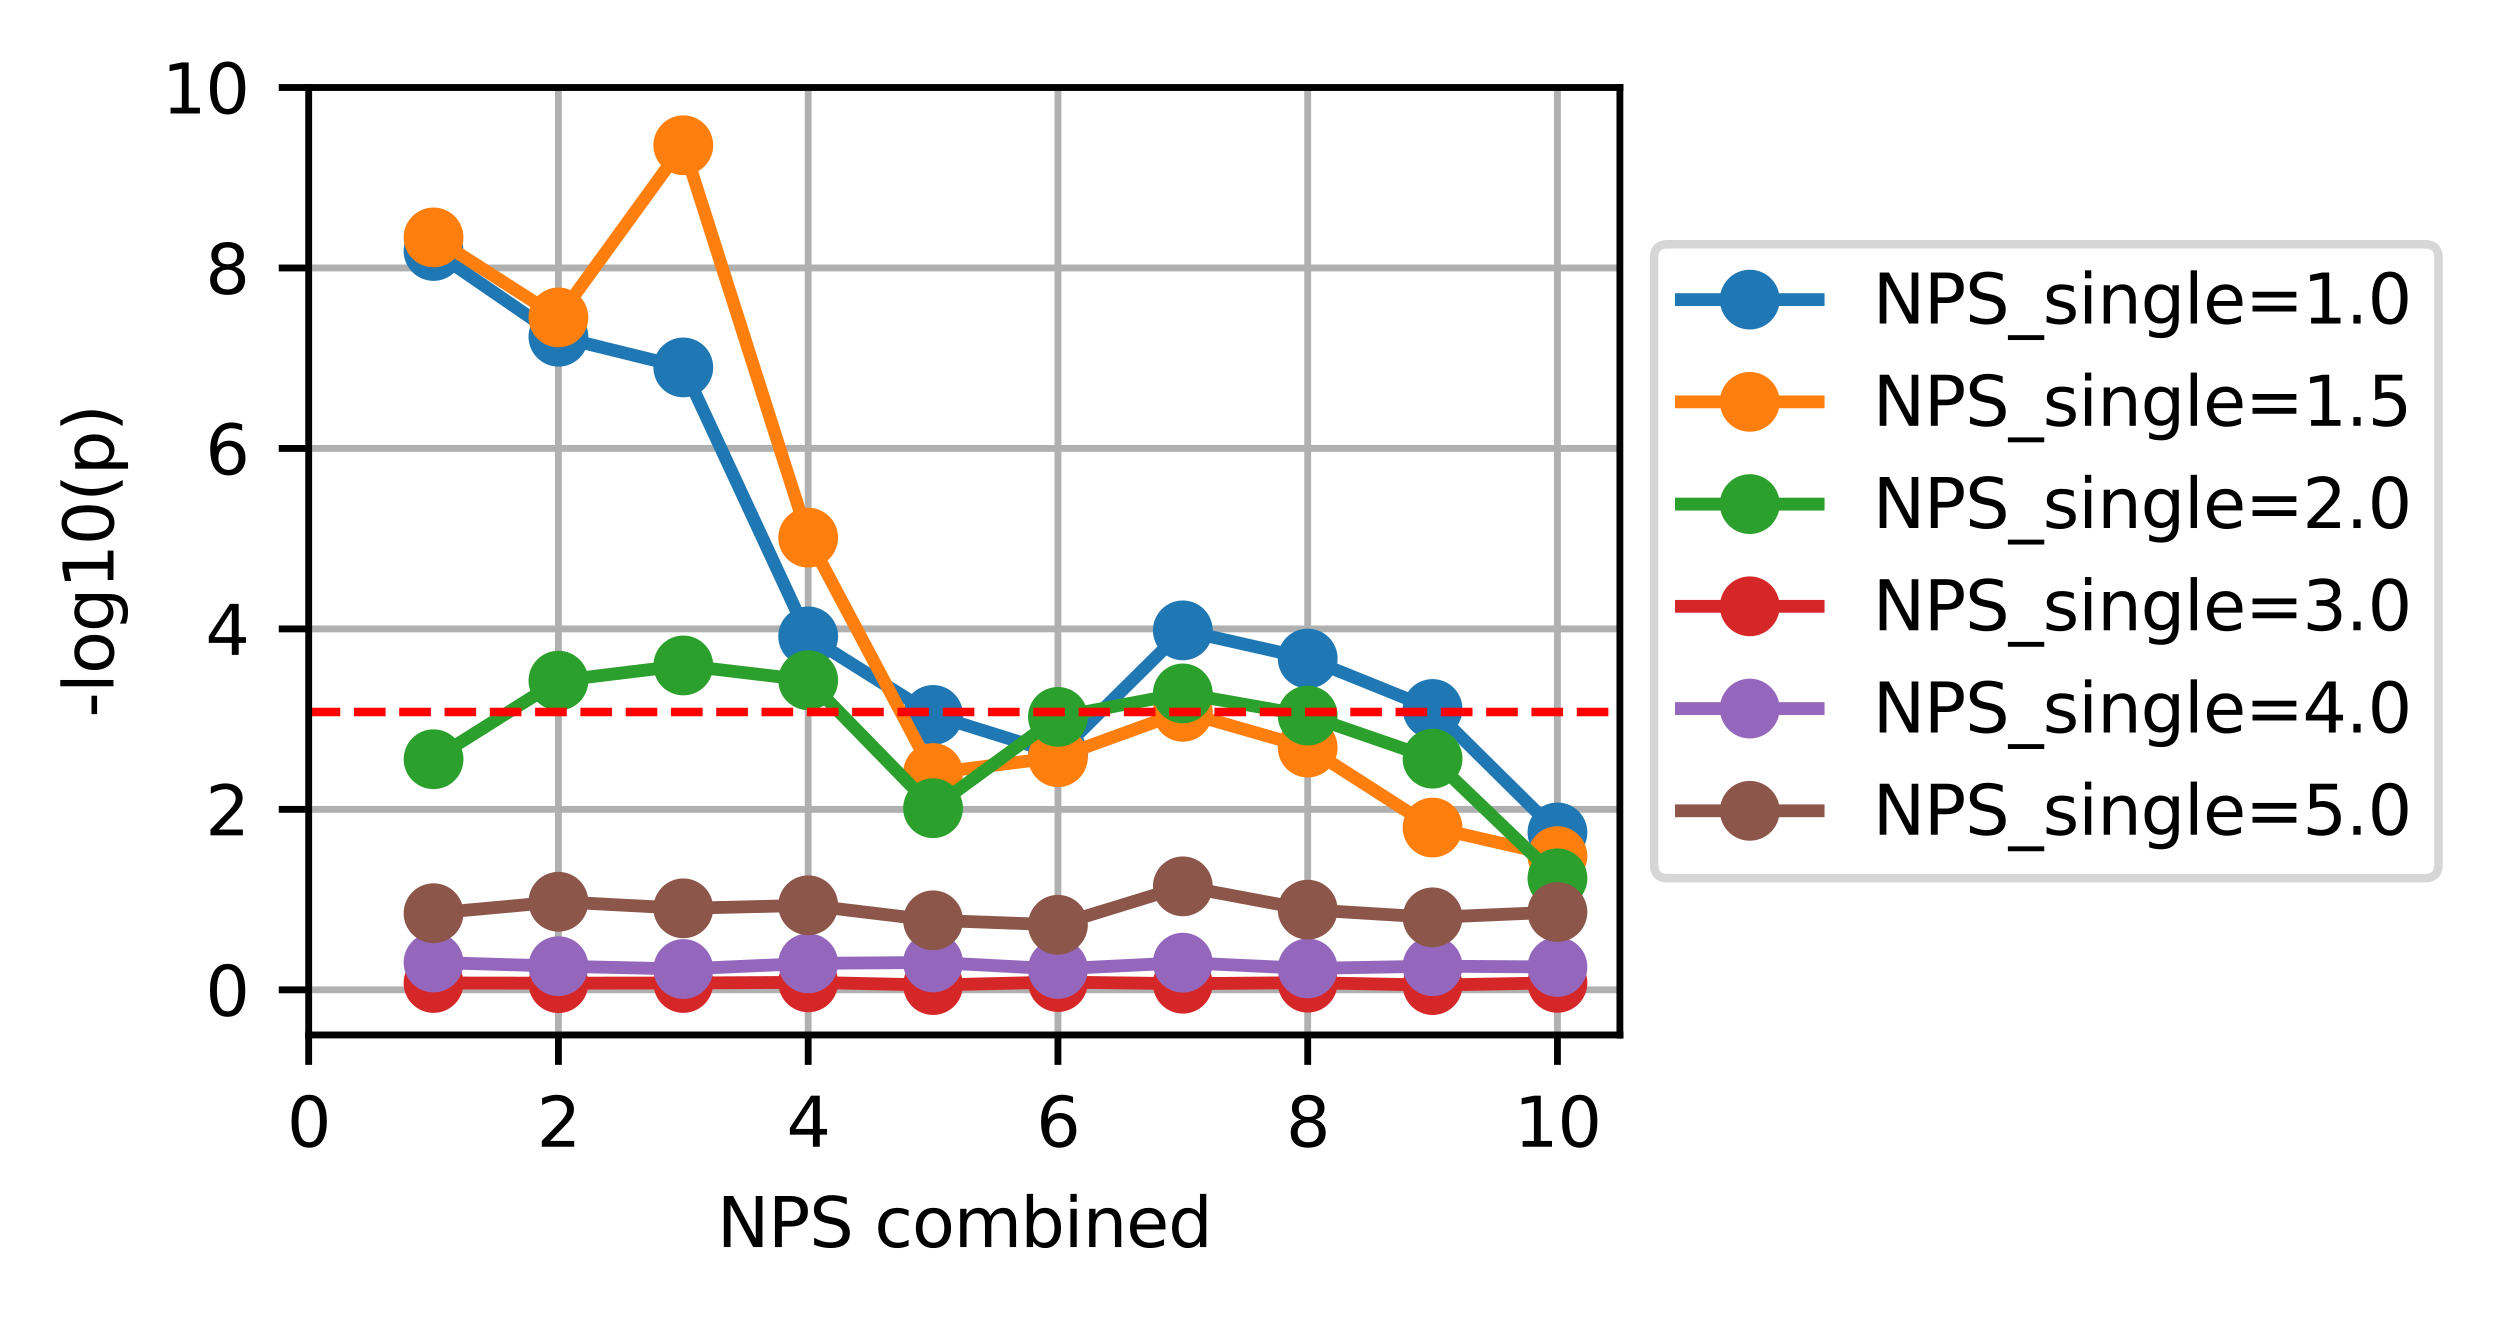 <?xml version="1.0" encoding="utf-8" standalone="no"?>
<!DOCTYPE svg PUBLIC "-//W3C//DTD SVG 1.1//EN"
  "http://www.w3.org/Graphics/SVG/1.1/DTD/svg11.dtd">
<svg xmlns:xlink="http://www.w3.org/1999/xlink" width="292.57pt" height="154.804pt" viewBox="0 0 292.57 154.804" xmlns="http://www.w3.org/2000/svg" version="1.1">
 <defs>
  <style type="text/css">*{stroke-linejoin: round; stroke-linecap: butt}</style>
 </defs>
 <g id="figure_1">
  <g id="patch_1">
   <path d="M 0 154.804 
L 292.57 154.804 
L 292.57 0 
L 0 0 
z
" style="fill: #ffffff"/>
  </g>
  <g id="axes_1">
   <g id="patch_2">
    <path d="M 36.123 121.119 
L 189.572 121.119 
L 189.572 10.239 
L 36.123 10.239 
z
" style="fill: #ffffff"/>
   </g>
   <g id="matplotlib.axis_1">
    <g id="xtick_1">
     <g id="line2d_1">
      <path d="M 36.123 121.119 
L 36.123 10.239 
" clip-path="url(#pbd44393d72)" style="fill: none; stroke: #b0b0b0; stroke-width: 0.8; stroke-linecap: square"/>
     </g>
     <g id="line2d_2">
      <defs>
       <path id="m0aac753344" d="M 0 0 
L 0 3.5 
" style="stroke: #000000; stroke-width: 0.8"/>
      </defs>
      <g>
       <use xlink:href="#m0aac753344" x="36.123" y="121.119" style="stroke: #000000; stroke-width: 0.8"/>
      </g>
     </g>
     <g id="text_1">
      <!-- 0 -->
      <g transform="translate(33.578 134.198) scale(0.08 -0.08)">
       <defs>
        <path id="DejaVuSans-30" d="M 2034 4250 
Q 1547 4250 1301 3770 
Q 1056 3291 1056 2328 
Q 1056 1369 1301 889 
Q 1547 409 2034 409 
Q 2525 409 2770 889 
Q 3016 1369 3016 2328 
Q 3016 3291 2770 3770 
Q 2525 4250 2034 4250 
z
M 2034 4750 
Q 2819 4750 3233 4129 
Q 3647 3509 3647 2328 
Q 3647 1150 3233 529 
Q 2819 -91 2034 -91 
Q 1250 -91 836 529 
Q 422 1150 422 2328 
Q 422 3509 836 4129 
Q 1250 4750 2034 4750 
z
" transform="scale(0.016)"/>
       </defs>
       <use xlink:href="#DejaVuSans-30"/>
      </g>
     </g>
    </g>
    <g id="xtick_2">
     <g id="line2d_3">
      <path d="M 65.351 121.119 
L 65.351 10.239 
" clip-path="url(#pbd44393d72)" style="fill: none; stroke: #b0b0b0; stroke-width: 0.8; stroke-linecap: square"/>
     </g>
     <g id="line2d_4">
      <g>
       <use xlink:href="#m0aac753344" x="65.351" y="121.119" style="stroke: #000000; stroke-width: 0.8"/>
      </g>
     </g>
     <g id="text_2">
      <!-- 2 -->
      <g transform="translate(62.806 134.198) scale(0.08 -0.08)">
       <defs>
        <path id="DejaVuSans-32" d="M 1228 531 
L 3431 531 
L 3431 0 
L 469 0 
L 469 531 
Q 828 903 1448 1529 
Q 2069 2156 2228 2338 
Q 2531 2678 2651 2914 
Q 2772 3150 2772 3378 
Q 2772 3750 2511 3984 
Q 2250 4219 1831 4219 
Q 1534 4219 1204 4116 
Q 875 4013 500 3803 
L 500 4441 
Q 881 4594 1212 4672 
Q 1544 4750 1819 4750 
Q 2544 4750 2975 4387 
Q 3406 4025 3406 3419 
Q 3406 3131 3298 2873 
Q 3191 2616 2906 2266 
Q 2828 2175 2409 1742 
Q 1991 1309 1228 531 
z
" transform="scale(0.016)"/>
       </defs>
       <use xlink:href="#DejaVuSans-32"/>
      </g>
     </g>
    </g>
    <g id="xtick_3">
     <g id="line2d_5">
      <path d="M 94.58 121.119 
L 94.58 10.239 
" clip-path="url(#pbd44393d72)" style="fill: none; stroke: #b0b0b0; stroke-width: 0.8; stroke-linecap: square"/>
     </g>
     <g id="line2d_6">
      <g>
       <use xlink:href="#m0aac753344" x="94.58" y="121.119" style="stroke: #000000; stroke-width: 0.8"/>
      </g>
     </g>
     <g id="text_3">
      <!-- 4 -->
      <g transform="translate(92.035 134.198) scale(0.08 -0.08)">
       <defs>
        <path id="DejaVuSans-34" d="M 2419 4116 
L 825 1625 
L 2419 1625 
L 2419 4116 
z
M 2253 4666 
L 3047 4666 
L 3047 1625 
L 3713 1625 
L 3713 1100 
L 3047 1100 
L 3047 0 
L 2419 0 
L 2419 1100 
L 313 1100 
L 313 1709 
L 2253 4666 
z
" transform="scale(0.016)"/>
       </defs>
       <use xlink:href="#DejaVuSans-34"/>
      </g>
     </g>
    </g>
    <g id="xtick_4">
     <g id="line2d_7">
      <path d="M 123.808 121.119 
L 123.808 10.239 
" clip-path="url(#pbd44393d72)" style="fill: none; stroke: #b0b0b0; stroke-width: 0.8; stroke-linecap: square"/>
     </g>
     <g id="line2d_8">
      <g>
       <use xlink:href="#m0aac753344" x="123.808" y="121.119" style="stroke: #000000; stroke-width: 0.8"/>
      </g>
     </g>
     <g id="text_4">
      <!-- 6 -->
      <g transform="translate(121.263 134.198) scale(0.08 -0.08)">
       <defs>
        <path id="DejaVuSans-36" d="M 2113 2584 
Q 1688 2584 1439 2293 
Q 1191 2003 1191 1497 
Q 1191 994 1439 701 
Q 1688 409 2113 409 
Q 2538 409 2786 701 
Q 3034 994 3034 1497 
Q 3034 2003 2786 2293 
Q 2538 2584 2113 2584 
z
M 3366 4563 
L 3366 3988 
Q 3128 4100 2886 4159 
Q 2644 4219 2406 4219 
Q 1781 4219 1451 3797 
Q 1122 3375 1075 2522 
Q 1259 2794 1537 2939 
Q 1816 3084 2150 3084 
Q 2853 3084 3261 2657 
Q 3669 2231 3669 1497 
Q 3669 778 3244 343 
Q 2819 -91 2113 -91 
Q 1303 -91 875 529 
Q 447 1150 447 2328 
Q 447 3434 972 4092 
Q 1497 4750 2381 4750 
Q 2619 4750 2861 4703 
Q 3103 4656 3366 4563 
z
" transform="scale(0.016)"/>
       </defs>
       <use xlink:href="#DejaVuSans-36"/>
      </g>
     </g>
    </g>
    <g id="xtick_5">
     <g id="line2d_9">
      <path d="M 153.037 121.119 
L 153.037 10.239 
" clip-path="url(#pbd44393d72)" style="fill: none; stroke: #b0b0b0; stroke-width: 0.8; stroke-linecap: square"/>
     </g>
     <g id="line2d_10">
      <g>
       <use xlink:href="#m0aac753344" x="153.037" y="121.119" style="stroke: #000000; stroke-width: 0.8"/>
      </g>
     </g>
     <g id="text_5">
      <!-- 8 -->
      <g transform="translate(150.492 134.198) scale(0.08 -0.08)">
       <defs>
        <path id="DejaVuSans-38" d="M 2034 2216 
Q 1584 2216 1326 1975 
Q 1069 1734 1069 1313 
Q 1069 891 1326 650 
Q 1584 409 2034 409 
Q 2484 409 2743 651 
Q 3003 894 3003 1313 
Q 3003 1734 2745 1975 
Q 2488 2216 2034 2216 
z
M 1403 2484 
Q 997 2584 770 2862 
Q 544 3141 544 3541 
Q 544 4100 942 4425 
Q 1341 4750 2034 4750 
Q 2731 4750 3128 4425 
Q 3525 4100 3525 3541 
Q 3525 3141 3298 2862 
Q 3072 2584 2669 2484 
Q 3125 2378 3379 2068 
Q 3634 1759 3634 1313 
Q 3634 634 3220 271 
Q 2806 -91 2034 -91 
Q 1263 -91 848 271 
Q 434 634 434 1313 
Q 434 1759 690 2068 
Q 947 2378 1403 2484 
z
M 1172 3481 
Q 1172 3119 1398 2916 
Q 1625 2713 2034 2713 
Q 2441 2713 2670 2916 
Q 2900 3119 2900 3481 
Q 2900 3844 2670 4047 
Q 2441 4250 2034 4250 
Q 1625 4250 1398 4047 
Q 1172 3844 1172 3481 
z
" transform="scale(0.016)"/>
       </defs>
       <use xlink:href="#DejaVuSans-38"/>
      </g>
     </g>
    </g>
    <g id="xtick_6">
     <g id="line2d_11">
      <path d="M 182.265 121.119 
L 182.265 10.239 
" clip-path="url(#pbd44393d72)" style="fill: none; stroke: #b0b0b0; stroke-width: 0.8; stroke-linecap: square"/>
     </g>
     <g id="line2d_12">
      <g>
       <use xlink:href="#m0aac753344" x="182.265" y="121.119" style="stroke: #000000; stroke-width: 0.8"/>
      </g>
     </g>
     <g id="text_6">
      <!-- 10 -->
      <g transform="translate(177.175 134.198) scale(0.08 -0.08)">
       <defs>
        <path id="DejaVuSans-31" d="M 794 531 
L 1825 531 
L 1825 4091 
L 703 3866 
L 703 4441 
L 1819 4666 
L 2450 4666 
L 2450 531 
L 3481 531 
L 3481 0 
L 794 0 
L 794 531 
z
" transform="scale(0.016)"/>
       </defs>
       <use xlink:href="#DejaVuSans-31"/>
       <use xlink:href="#DejaVuSans-30" x="63.623"/>
      </g>
     </g>
    </g>
    <g id="text_7">
     <!-- NPS combined -->
     <g transform="translate(83.903 145.941) scale(0.08 -0.08)">
      <defs>
       <path id="DejaVuSans-4e" d="M 628 4666 
L 1478 4666 
L 3547 763 
L 3547 4666 
L 4159 4666 
L 4159 0 
L 3309 0 
L 1241 3903 
L 1241 0 
L 628 0 
L 628 4666 
z
" transform="scale(0.016)"/>
       <path id="DejaVuSans-50" d="M 1259 4147 
L 1259 2394 
L 2053 2394 
Q 2494 2394 2734 2622 
Q 2975 2850 2975 3272 
Q 2975 3691 2734 3919 
Q 2494 4147 2053 4147 
L 1259 4147 
z
M 628 4666 
L 2053 4666 
Q 2838 4666 3239 4311 
Q 3641 3956 3641 3272 
Q 3641 2581 3239 2228 
Q 2838 1875 2053 1875 
L 1259 1875 
L 1259 0 
L 628 0 
L 628 4666 
z
" transform="scale(0.016)"/>
       <path id="DejaVuSans-53" d="M 3425 4513 
L 3425 3897 
Q 3066 4069 2747 4153 
Q 2428 4238 2131 4238 
Q 1616 4238 1336 4038 
Q 1056 3838 1056 3469 
Q 1056 3159 1242 3001 
Q 1428 2844 1947 2747 
L 2328 2669 
Q 3034 2534 3370 2195 
Q 3706 1856 3706 1288 
Q 3706 609 3251 259 
Q 2797 -91 1919 -91 
Q 1588 -91 1214 -16 
Q 841 59 441 206 
L 441 856 
Q 825 641 1194 531 
Q 1563 422 1919 422 
Q 2459 422 2753 634 
Q 3047 847 3047 1241 
Q 3047 1584 2836 1778 
Q 2625 1972 2144 2069 
L 1759 2144 
Q 1053 2284 737 2584 
Q 422 2884 422 3419 
Q 422 4038 858 4394 
Q 1294 4750 2059 4750 
Q 2388 4750 2728 4690 
Q 3069 4631 3425 4513 
z
" transform="scale(0.016)"/>
       <path id="DejaVuSans-20" transform="scale(0.016)"/>
       <path id="DejaVuSans-63" d="M 3122 3366 
L 3122 2828 
Q 2878 2963 2633 3030 
Q 2388 3097 2138 3097 
Q 1578 3097 1268 2742 
Q 959 2388 959 1747 
Q 959 1106 1268 751 
Q 1578 397 2138 397 
Q 2388 397 2633 464 
Q 2878 531 3122 666 
L 3122 134 
Q 2881 22 2623 -34 
Q 2366 -91 2075 -91 
Q 1284 -91 818 406 
Q 353 903 353 1747 
Q 353 2603 823 3093 
Q 1294 3584 2113 3584 
Q 2378 3584 2631 3529 
Q 2884 3475 3122 3366 
z
" transform="scale(0.016)"/>
       <path id="DejaVuSans-6f" d="M 1959 3097 
Q 1497 3097 1228 2736 
Q 959 2375 959 1747 
Q 959 1119 1226 758 
Q 1494 397 1959 397 
Q 2419 397 2687 759 
Q 2956 1122 2956 1747 
Q 2956 2369 2687 2733 
Q 2419 3097 1959 3097 
z
M 1959 3584 
Q 2709 3584 3137 3096 
Q 3566 2609 3566 1747 
Q 3566 888 3137 398 
Q 2709 -91 1959 -91 
Q 1206 -91 779 398 
Q 353 888 353 1747 
Q 353 2609 779 3096 
Q 1206 3584 1959 3584 
z
" transform="scale(0.016)"/>
       <path id="DejaVuSans-6d" d="M 3328 2828 
Q 3544 3216 3844 3400 
Q 4144 3584 4550 3584 
Q 5097 3584 5394 3201 
Q 5691 2819 5691 2113 
L 5691 0 
L 5113 0 
L 5113 2094 
Q 5113 2597 4934 2840 
Q 4756 3084 4391 3084 
Q 3944 3084 3684 2787 
Q 3425 2491 3425 1978 
L 3425 0 
L 2847 0 
L 2847 2094 
Q 2847 2600 2669 2842 
Q 2491 3084 2119 3084 
Q 1678 3084 1418 2786 
Q 1159 2488 1159 1978 
L 1159 0 
L 581 0 
L 581 3500 
L 1159 3500 
L 1159 2956 
Q 1356 3278 1631 3431 
Q 1906 3584 2284 3584 
Q 2666 3584 2933 3390 
Q 3200 3197 3328 2828 
z
" transform="scale(0.016)"/>
       <path id="DejaVuSans-62" d="M 3116 1747 
Q 3116 2381 2855 2742 
Q 2594 3103 2138 3103 
Q 1681 3103 1420 2742 
Q 1159 2381 1159 1747 
Q 1159 1113 1420 752 
Q 1681 391 2138 391 
Q 2594 391 2855 752 
Q 3116 1113 3116 1747 
z
M 1159 2969 
Q 1341 3281 1617 3432 
Q 1894 3584 2278 3584 
Q 2916 3584 3314 3078 
Q 3713 2572 3713 1747 
Q 3713 922 3314 415 
Q 2916 -91 2278 -91 
Q 1894 -91 1617 61 
Q 1341 213 1159 525 
L 1159 0 
L 581 0 
L 581 4863 
L 1159 4863 
L 1159 2969 
z
" transform="scale(0.016)"/>
       <path id="DejaVuSans-69" d="M 603 3500 
L 1178 3500 
L 1178 0 
L 603 0 
L 603 3500 
z
M 603 4863 
L 1178 4863 
L 1178 4134 
L 603 4134 
L 603 4863 
z
" transform="scale(0.016)"/>
       <path id="DejaVuSans-6e" d="M 3513 2113 
L 3513 0 
L 2938 0 
L 2938 2094 
Q 2938 2591 2744 2837 
Q 2550 3084 2163 3084 
Q 1697 3084 1428 2787 
Q 1159 2491 1159 1978 
L 1159 0 
L 581 0 
L 581 3500 
L 1159 3500 
L 1159 2956 
Q 1366 3272 1645 3428 
Q 1925 3584 2291 3584 
Q 2894 3584 3203 3211 
Q 3513 2838 3513 2113 
z
" transform="scale(0.016)"/>
       <path id="DejaVuSans-65" d="M 3597 1894 
L 3597 1613 
L 953 1613 
Q 991 1019 1311 708 
Q 1631 397 2203 397 
Q 2534 397 2845 478 
Q 3156 559 3463 722 
L 3463 178 
Q 3153 47 2828 -22 
Q 2503 -91 2169 -91 
Q 1331 -91 842 396 
Q 353 884 353 1716 
Q 353 2575 817 3079 
Q 1281 3584 2069 3584 
Q 2775 3584 3186 3129 
Q 3597 2675 3597 1894 
z
M 3022 2063 
Q 3016 2534 2758 2815 
Q 2500 3097 2075 3097 
Q 1594 3097 1305 2825 
Q 1016 2553 972 2059 
L 3022 2063 
z
" transform="scale(0.016)"/>
       <path id="DejaVuSans-64" d="M 2906 2969 
L 2906 4863 
L 3481 4863 
L 3481 0 
L 2906 0 
L 2906 525 
Q 2725 213 2448 61 
Q 2172 -91 1784 -91 
Q 1150 -91 751 415 
Q 353 922 353 1747 
Q 353 2572 751 3078 
Q 1150 3584 1784 3584 
Q 2172 3584 2448 3432 
Q 2725 3281 2906 2969 
z
M 947 1747 
Q 947 1113 1208 752 
Q 1469 391 1925 391 
Q 2381 391 2643 752 
Q 2906 1113 2906 1747 
Q 2906 2381 2643 2742 
Q 2381 3103 1925 3103 
Q 1469 3103 1208 2742 
Q 947 2381 947 1747 
z
" transform="scale(0.016)"/>
      </defs>
      <use xlink:href="#DejaVuSans-4e"/>
      <use xlink:href="#DejaVuSans-50" x="74.805"/>
      <use xlink:href="#DejaVuSans-53" x="135.107"/>
      <use xlink:href="#DejaVuSans-20" x="198.584"/>
      <use xlink:href="#DejaVuSans-63" x="230.371"/>
      <use xlink:href="#DejaVuSans-6f" x="285.352"/>
      <use xlink:href="#DejaVuSans-6d" x="346.533"/>
      <use xlink:href="#DejaVuSans-62" x="443.945"/>
      <use xlink:href="#DejaVuSans-69" x="507.422"/>
      <use xlink:href="#DejaVuSans-6e" x="535.205"/>
      <use xlink:href="#DejaVuSans-65" x="598.584"/>
      <use xlink:href="#DejaVuSans-64" x="660.107"/>
     </g>
    </g>
   </g>
   <g id="matplotlib.axis_2">
    <g id="ytick_1">
     <g id="line2d_13">
      <path d="M 36.123 115.839 
L 189.572 115.839 
" clip-path="url(#pbd44393d72)" style="fill: none; stroke: #b0b0b0; stroke-width: 0.8; stroke-linecap: square"/>
     </g>
     <g id="line2d_14">
      <defs>
       <path id="m1d26e44e85" d="M 0 0 
L -3.5 0 
" style="stroke: #000000; stroke-width: 0.8"/>
      </defs>
      <g>
       <use xlink:href="#m1d26e44e85" x="36.123" y="115.839" style="stroke: #000000; stroke-width: 0.8"/>
      </g>
     </g>
     <g id="text_8">
      <!-- 0 -->
      <g transform="translate(24.032 118.879) scale(0.08 -0.08)">
       <use xlink:href="#DejaVuSans-30"/>
      </g>
     </g>
    </g>
    <g id="ytick_2">
     <g id="line2d_15">
      <path d="M 36.123 94.719 
L 189.572 94.719 
" clip-path="url(#pbd44393d72)" style="fill: none; stroke: #b0b0b0; stroke-width: 0.8; stroke-linecap: square"/>
     </g>
     <g id="line2d_16">
      <g>
       <use xlink:href="#m1d26e44e85" x="36.123" y="94.719" style="stroke: #000000; stroke-width: 0.8"/>
      </g>
     </g>
     <g id="text_9">
      <!-- 2 -->
      <g transform="translate(24.032 97.759) scale(0.08 -0.08)">
       <use xlink:href="#DejaVuSans-32"/>
      </g>
     </g>
    </g>
    <g id="ytick_3">
     <g id="line2d_17">
      <path d="M 36.123 73.599 
L 189.572 73.599 
" clip-path="url(#pbd44393d72)" style="fill: none; stroke: #b0b0b0; stroke-width: 0.8; stroke-linecap: square"/>
     </g>
     <g id="line2d_18">
      <g>
       <use xlink:href="#m1d26e44e85" x="36.123" y="73.599" style="stroke: #000000; stroke-width: 0.8"/>
      </g>
     </g>
     <g id="text_10">
      <!-- 4 -->
      <g transform="translate(24.032 76.639) scale(0.08 -0.08)">
       <use xlink:href="#DejaVuSans-34"/>
      </g>
     </g>
    </g>
    <g id="ytick_4">
     <g id="line2d_19">
      <path d="M 36.123 52.479 
L 189.572 52.479 
" clip-path="url(#pbd44393d72)" style="fill: none; stroke: #b0b0b0; stroke-width: 0.8; stroke-linecap: square"/>
     </g>
     <g id="line2d_20">
      <g>
       <use xlink:href="#m1d26e44e85" x="36.123" y="52.479" style="stroke: #000000; stroke-width: 0.8"/>
      </g>
     </g>
     <g id="text_11">
      <!-- 6 -->
      <g transform="translate(24.032 55.519) scale(0.08 -0.08)">
       <use xlink:href="#DejaVuSans-36"/>
      </g>
     </g>
    </g>
    <g id="ytick_5">
     <g id="line2d_21">
      <path d="M 36.123 31.359 
L 189.572 31.359 
" clip-path="url(#pbd44393d72)" style="fill: none; stroke: #b0b0b0; stroke-width: 0.8; stroke-linecap: square"/>
     </g>
     <g id="line2d_22">
      <g>
       <use xlink:href="#m1d26e44e85" x="36.123" y="31.359" style="stroke: #000000; stroke-width: 0.8"/>
      </g>
     </g>
     <g id="text_12">
      <!-- 8 -->
      <g transform="translate(24.032 34.399) scale(0.08 -0.08)">
       <use xlink:href="#DejaVuSans-38"/>
      </g>
     </g>
    </g>
    <g id="ytick_6">
     <g id="line2d_23">
      <path d="M 36.123 10.239 
L 189.572 10.239 
" clip-path="url(#pbd44393d72)" style="fill: none; stroke: #b0b0b0; stroke-width: 0.8; stroke-linecap: square"/>
     </g>
     <g id="line2d_24">
      <g>
       <use xlink:href="#m1d26e44e85" x="36.123" y="10.239" style="stroke: #000000; stroke-width: 0.8"/>
      </g>
     </g>
     <g id="text_13">
      <!-- 10 -->
      <g transform="translate(18.942 13.279) scale(0.08 -0.08)">
       <use xlink:href="#DejaVuSans-31"/>
       <use xlink:href="#DejaVuSans-30" x="63.623"/>
      </g>
     </g>
    </g>
    <g id="text_14">
     <!-- -log10(p) -->
     <g transform="translate(13.279 83.971) rotate(-90) scale(0.08 -0.08)">
      <defs>
       <path id="DejaVuSans-2d" d="M 313 2009 
L 1997 2009 
L 1997 1497 
L 313 1497 
L 313 2009 
z
" transform="scale(0.016)"/>
       <path id="DejaVuSans-6c" d="M 603 4863 
L 1178 4863 
L 1178 0 
L 603 0 
L 603 4863 
z
" transform="scale(0.016)"/>
       <path id="DejaVuSans-67" d="M 2906 1791 
Q 2906 2416 2648 2759 
Q 2391 3103 1925 3103 
Q 1463 3103 1205 2759 
Q 947 2416 947 1791 
Q 947 1169 1205 825 
Q 1463 481 1925 481 
Q 2391 481 2648 825 
Q 2906 1169 2906 1791 
z
M 3481 434 
Q 3481 -459 3084 -895 
Q 2688 -1331 1869 -1331 
Q 1566 -1331 1297 -1286 
Q 1028 -1241 775 -1147 
L 775 -588 
Q 1028 -725 1275 -790 
Q 1522 -856 1778 -856 
Q 2344 -856 2625 -561 
Q 2906 -266 2906 331 
L 2906 616 
Q 2728 306 2450 153 
Q 2172 0 1784 0 
Q 1141 0 747 490 
Q 353 981 353 1791 
Q 353 2603 747 3093 
Q 1141 3584 1784 3584 
Q 2172 3584 2450 3431 
Q 2728 3278 2906 2969 
L 2906 3500 
L 3481 3500 
L 3481 434 
z
" transform="scale(0.016)"/>
       <path id="DejaVuSans-28" d="M 1984 4856 
Q 1566 4138 1362 3434 
Q 1159 2731 1159 2009 
Q 1159 1288 1364 580 
Q 1569 -128 1984 -844 
L 1484 -844 
Q 1016 -109 783 600 
Q 550 1309 550 2009 
Q 550 2706 781 3412 
Q 1013 4119 1484 4856 
L 1984 4856 
z
" transform="scale(0.016)"/>
       <path id="DejaVuSans-70" d="M 1159 525 
L 1159 -1331 
L 581 -1331 
L 581 3500 
L 1159 3500 
L 1159 2969 
Q 1341 3281 1617 3432 
Q 1894 3584 2278 3584 
Q 2916 3584 3314 3078 
Q 3713 2572 3713 1747 
Q 3713 922 3314 415 
Q 2916 -91 2278 -91 
Q 1894 -91 1617 61 
Q 1341 213 1159 525 
z
M 3116 1747 
Q 3116 2381 2855 2742 
Q 2594 3103 2138 3103 
Q 1681 3103 1420 2742 
Q 1159 2381 1159 1747 
Q 1159 1113 1420 752 
Q 1681 391 2138 391 
Q 2594 391 2855 752 
Q 3116 1113 3116 1747 
z
" transform="scale(0.016)"/>
       <path id="DejaVuSans-29" d="M 513 4856 
L 1013 4856 
Q 1481 4119 1714 3412 
Q 1947 2706 1947 2009 
Q 1947 1309 1714 600 
Q 1481 -109 1013 -844 
L 513 -844 
Q 928 -128 1133 580 
Q 1338 1288 1338 2009 
Q 1338 2731 1133 3434 
Q 928 4138 513 4856 
z
" transform="scale(0.016)"/>
      </defs>
      <use xlink:href="#DejaVuSans-2d"/>
      <use xlink:href="#DejaVuSans-6c" x="36.084"/>
      <use xlink:href="#DejaVuSans-6f" x="63.867"/>
      <use xlink:href="#DejaVuSans-67" x="125.049"/>
      <use xlink:href="#DejaVuSans-31" x="188.525"/>
      <use xlink:href="#DejaVuSans-30" x="252.148"/>
      <use xlink:href="#DejaVuSans-28" x="315.771"/>
      <use xlink:href="#DejaVuSans-70" x="354.785"/>
      <use xlink:href="#DejaVuSans-29" x="418.262"/>
     </g>
    </g>
   </g>
   <g id="line2d_25">
    <path d="M 50.737 29.37 
L 65.351 39.407 
L 79.965 42.999 
L 94.58 74.473 
L 109.194 83.667 
L 123.808 88.23 
L 138.423 73.771 
L 153.037 77.067 
L 167.651 82.971 
L 182.265 97.414 
" clip-path="url(#pbd44393d72)" style="fill: none; stroke: #1f77b4; stroke-width: 1.5; stroke-linecap: square"/>
    <defs>
     <path id="m80a4b8c80b" d="M 0 3 
C 0.796 3 1.559 2.684 2.121 2.121 
C 2.684 1.559 3 0.796 3 0 
C 3 -0.796 2.684 -1.559 2.121 -2.121 
C 1.559 -2.684 0.796 -3 0 -3 
C -0.796 -3 -1.559 -2.684 -2.121 -2.121 
C -2.684 -1.559 -3 -0.796 -3 0 
C -3 0.796 -2.684 1.559 -2.121 2.121 
C -1.559 2.684 -0.796 3 0 3 
z
" style="stroke: #1f77b4"/>
    </defs>
    <g clip-path="url(#pbd44393d72)">
     <use xlink:href="#m80a4b8c80b" x="50.737" y="29.37" style="fill: #1f77b4; stroke: #1f77b4"/>
     <use xlink:href="#m80a4b8c80b" x="65.351" y="39.407" style="fill: #1f77b4; stroke: #1f77b4"/>
     <use xlink:href="#m80a4b8c80b" x="79.965" y="42.999" style="fill: #1f77b4; stroke: #1f77b4"/>
     <use xlink:href="#m80a4b8c80b" x="94.58" y="74.473" style="fill: #1f77b4; stroke: #1f77b4"/>
     <use xlink:href="#m80a4b8c80b" x="109.194" y="83.667" style="fill: #1f77b4; stroke: #1f77b4"/>
     <use xlink:href="#m80a4b8c80b" x="123.808" y="88.23" style="fill: #1f77b4; stroke: #1f77b4"/>
     <use xlink:href="#m80a4b8c80b" x="138.423" y="73.771" style="fill: #1f77b4; stroke: #1f77b4"/>
     <use xlink:href="#m80a4b8c80b" x="153.037" y="77.067" style="fill: #1f77b4; stroke: #1f77b4"/>
     <use xlink:href="#m80a4b8c80b" x="167.651" y="82.971" style="fill: #1f77b4; stroke: #1f77b4"/>
     <use xlink:href="#m80a4b8c80b" x="182.265" y="97.414" style="fill: #1f77b4; stroke: #1f77b4"/>
    </g>
   </g>
   <g id="line2d_26">
    <path d="M 50.737 27.785 
L 65.351 37.147 
L 79.965 16.999 
L 94.58 62.923 
L 109.194 90.467 
L 123.808 88.609 
L 138.423 83.305 
L 153.037 87.487 
L 167.651 96.849 
L 182.265 100.191 
" clip-path="url(#pbd44393d72)" style="fill: none; stroke: #ff7f0e; stroke-width: 1.5; stroke-linecap: square"/>
    <defs>
     <path id="mc95f9543fd" d="M 0 3 
C 0.796 3 1.559 2.684 2.121 2.121 
C 2.684 1.559 3 0.796 3 0 
C 3 -0.796 2.684 -1.559 2.121 -2.121 
C 1.559 -2.684 0.796 -3 0 -3 
C -0.796 -3 -1.559 -2.684 -2.121 -2.121 
C -2.684 -1.559 -3 -0.796 -3 0 
C -3 0.796 -2.684 1.559 -2.121 2.121 
C -1.559 2.684 -0.796 3 0 3 
z
" style="stroke: #ff7f0e"/>
    </defs>
    <g clip-path="url(#pbd44393d72)">
     <use xlink:href="#mc95f9543fd" x="50.737" y="27.785" style="fill: #ff7f0e; stroke: #ff7f0e"/>
     <use xlink:href="#mc95f9543fd" x="65.351" y="37.147" style="fill: #ff7f0e; stroke: #ff7f0e"/>
     <use xlink:href="#mc95f9543fd" x="79.965" y="16.999" style="fill: #ff7f0e; stroke: #ff7f0e"/>
     <use xlink:href="#mc95f9543fd" x="94.58" y="62.923" style="fill: #ff7f0e; stroke: #ff7f0e"/>
     <use xlink:href="#mc95f9543fd" x="109.194" y="90.467" style="fill: #ff7f0e; stroke: #ff7f0e"/>
     <use xlink:href="#mc95f9543fd" x="123.808" y="88.609" style="fill: #ff7f0e; stroke: #ff7f0e"/>
     <use xlink:href="#mc95f9543fd" x="138.423" y="83.305" style="fill: #ff7f0e; stroke: #ff7f0e"/>
     <use xlink:href="#mc95f9543fd" x="153.037" y="87.487" style="fill: #ff7f0e; stroke: #ff7f0e"/>
     <use xlink:href="#mc95f9543fd" x="167.651" y="96.849" style="fill: #ff7f0e; stroke: #ff7f0e"/>
     <use xlink:href="#mc95f9543fd" x="182.265" y="100.191" style="fill: #ff7f0e; stroke: #ff7f0e"/>
    </g>
   </g>
   <g id="line2d_27">
    <path d="M 50.737 88.852 
L 65.351 79.656 
L 79.965 77.876 
L 94.58 79.605 
L 109.194 94.581 
L 123.808 83.897 
L 138.423 81.152 
L 153.037 83.742 
L 167.651 88.785 
L 182.265 102.787 
" clip-path="url(#pbd44393d72)" style="fill: none; stroke: #2ca02c; stroke-width: 1.5; stroke-linecap: square"/>
    <defs>
     <path id="md3f847ff51" d="M 0 3 
C 0.796 3 1.559 2.684 2.121 2.121 
C 2.684 1.559 3 0.796 3 0 
C 3 -0.796 2.684 -1.559 2.121 -2.121 
C 1.559 -2.684 0.796 -3 0 -3 
C -0.796 -3 -1.559 -2.684 -2.121 -2.121 
C -2.684 -1.559 -3 -0.796 -3 0 
C -3 0.796 -2.684 1.559 -2.121 2.121 
C -1.559 2.684 -0.796 3 0 3 
z
" style="stroke: #2ca02c"/>
    </defs>
    <g clip-path="url(#pbd44393d72)">
     <use xlink:href="#md3f847ff51" x="50.737" y="88.852" style="fill: #2ca02c; stroke: #2ca02c"/>
     <use xlink:href="#md3f847ff51" x="65.351" y="79.656" style="fill: #2ca02c; stroke: #2ca02c"/>
     <use xlink:href="#md3f847ff51" x="79.965" y="77.876" style="fill: #2ca02c; stroke: #2ca02c"/>
     <use xlink:href="#md3f847ff51" x="94.58" y="79.605" style="fill: #2ca02c; stroke: #2ca02c"/>
     <use xlink:href="#md3f847ff51" x="109.194" y="94.581" style="fill: #2ca02c; stroke: #2ca02c"/>
     <use xlink:href="#md3f847ff51" x="123.808" y="83.897" style="fill: #2ca02c; stroke: #2ca02c"/>
     <use xlink:href="#md3f847ff51" x="138.423" y="81.152" style="fill: #2ca02c; stroke: #2ca02c"/>
     <use xlink:href="#md3f847ff51" x="153.037" y="83.742" style="fill: #2ca02c; stroke: #2ca02c"/>
     <use xlink:href="#md3f847ff51" x="167.651" y="88.785" style="fill: #2ca02c; stroke: #2ca02c"/>
     <use xlink:href="#md3f847ff51" x="182.265" y="102.787" style="fill: #2ca02c; stroke: #2ca02c"/>
    </g>
   </g>
   <g id="line2d_28">
    <path d="M 50.737 115.037 
L 65.351 115.059 
L 79.965 115.038 
L 94.58 114.96 
L 109.194 115.28 
L 123.808 114.93 
L 138.423 115.119 
L 153.037 115 
L 167.651 115.28 
L 182.265 115.021 
" clip-path="url(#pbd44393d72)" style="fill: none; stroke: #d62728; stroke-width: 1.5; stroke-linecap: square"/>
    <defs>
     <path id="mccdb2226ce" d="M 0 3 
C 0.796 3 1.559 2.684 2.121 2.121 
C 2.684 1.559 3 0.796 3 0 
C 3 -0.796 2.684 -1.559 2.121 -2.121 
C 1.559 -2.684 0.796 -3 0 -3 
C -0.796 -3 -1.559 -2.684 -2.121 -2.121 
C -2.684 -1.559 -3 -0.796 -3 0 
C -3 0.796 -2.684 1.559 -2.121 2.121 
C -1.559 2.684 -0.796 3 0 3 
z
" style="stroke: #d62728"/>
    </defs>
    <g clip-path="url(#pbd44393d72)">
     <use xlink:href="#mccdb2226ce" x="50.737" y="115.037" style="fill: #d62728; stroke: #d62728"/>
     <use xlink:href="#mccdb2226ce" x="65.351" y="115.059" style="fill: #d62728; stroke: #d62728"/>
     <use xlink:href="#mccdb2226ce" x="79.965" y="115.038" style="fill: #d62728; stroke: #d62728"/>
     <use xlink:href="#mccdb2226ce" x="94.58" y="114.96" style="fill: #d62728; stroke: #d62728"/>
     <use xlink:href="#mccdb2226ce" x="109.194" y="115.28" style="fill: #d62728; stroke: #d62728"/>
     <use xlink:href="#mccdb2226ce" x="123.808" y="114.93" style="fill: #d62728; stroke: #d62728"/>
     <use xlink:href="#mccdb2226ce" x="138.423" y="115.119" style="fill: #d62728; stroke: #d62728"/>
     <use xlink:href="#mccdb2226ce" x="153.037" y="115" style="fill: #d62728; stroke: #d62728"/>
     <use xlink:href="#mccdb2226ce" x="167.651" y="115.28" style="fill: #d62728; stroke: #d62728"/>
     <use xlink:href="#mccdb2226ce" x="182.265" y="115.021" style="fill: #d62728; stroke: #d62728"/>
    </g>
   </g>
   <g id="line2d_29">
    <path d="M 50.737 112.635 
L 65.351 113.072 
L 79.965 113.402 
L 94.58 112.74 
L 109.194 112.633 
L 123.808 113.392 
L 138.423 112.66 
L 153.037 113.333 
L 167.651 113.07 
L 182.265 113.162 
" clip-path="url(#pbd44393d72)" style="fill: none; stroke: #9467bd; stroke-width: 1.5; stroke-linecap: square"/>
    <defs>
     <path id="m915d20d618" d="M 0 3 
C 0.796 3 1.559 2.684 2.121 2.121 
C 2.684 1.559 3 0.796 3 0 
C 3 -0.796 2.684 -1.559 2.121 -2.121 
C 1.559 -2.684 0.796 -3 0 -3 
C -0.796 -3 -1.559 -2.684 -2.121 -2.121 
C -2.684 -1.559 -3 -0.796 -3 0 
C -3 0.796 -2.684 1.559 -2.121 2.121 
C -1.559 2.684 -0.796 3 0 3 
z
" style="stroke: #9467bd"/>
    </defs>
    <g clip-path="url(#pbd44393d72)">
     <use xlink:href="#m915d20d618" x="50.737" y="112.635" style="fill: #9467bd; stroke: #9467bd"/>
     <use xlink:href="#m915d20d618" x="65.351" y="113.072" style="fill: #9467bd; stroke: #9467bd"/>
     <use xlink:href="#m915d20d618" x="79.965" y="113.402" style="fill: #9467bd; stroke: #9467bd"/>
     <use xlink:href="#m915d20d618" x="94.58" y="112.74" style="fill: #9467bd; stroke: #9467bd"/>
     <use xlink:href="#m915d20d618" x="109.194" y="112.633" style="fill: #9467bd; stroke: #9467bd"/>
     <use xlink:href="#m915d20d618" x="123.808" y="113.392" style="fill: #9467bd; stroke: #9467bd"/>
     <use xlink:href="#m915d20d618" x="138.423" y="112.66" style="fill: #9467bd; stroke: #9467bd"/>
     <use xlink:href="#m915d20d618" x="153.037" y="113.333" style="fill: #9467bd; stroke: #9467bd"/>
     <use xlink:href="#m915d20d618" x="167.651" y="113.07" style="fill: #9467bd; stroke: #9467bd"/>
     <use xlink:href="#m915d20d618" x="182.265" y="113.162" style="fill: #9467bd; stroke: #9467bd"/>
    </g>
   </g>
   <g id="line2d_30">
    <path d="M 50.737 106.871 
L 65.351 105.531 
L 79.965 106.302 
L 94.58 105.944 
L 109.194 107.704 
L 123.808 108.23 
L 138.423 103.727 
L 153.037 106.458 
L 167.651 107.357 
L 182.265 106.734 
" clip-path="url(#pbd44393d72)" style="fill: none; stroke: #8c564b; stroke-width: 1.5; stroke-linecap: square"/>
    <defs>
     <path id="m7cf81d7230" d="M 0 3 
C 0.796 3 1.559 2.684 2.121 2.121 
C 2.684 1.559 3 0.796 3 0 
C 3 -0.796 2.684 -1.559 2.121 -2.121 
C 1.559 -2.684 0.796 -3 0 -3 
C -0.796 -3 -1.559 -2.684 -2.121 -2.121 
C -2.684 -1.559 -3 -0.796 -3 0 
C -3 0.796 -2.684 1.559 -2.121 2.121 
C -1.559 2.684 -0.796 3 0 3 
z
" style="stroke: #8c564b"/>
    </defs>
    <g clip-path="url(#pbd44393d72)">
     <use xlink:href="#m7cf81d7230" x="50.737" y="106.871" style="fill: #8c564b; stroke: #8c564b"/>
     <use xlink:href="#m7cf81d7230" x="65.351" y="105.531" style="fill: #8c564b; stroke: #8c564b"/>
     <use xlink:href="#m7cf81d7230" x="79.965" y="106.302" style="fill: #8c564b; stroke: #8c564b"/>
     <use xlink:href="#m7cf81d7230" x="94.58" y="105.944" style="fill: #8c564b; stroke: #8c564b"/>
     <use xlink:href="#m7cf81d7230" x="109.194" y="107.704" style="fill: #8c564b; stroke: #8c564b"/>
     <use xlink:href="#m7cf81d7230" x="123.808" y="108.23" style="fill: #8c564b; stroke: #8c564b"/>
     <use xlink:href="#m7cf81d7230" x="138.423" y="103.727" style="fill: #8c564b; stroke: #8c564b"/>
     <use xlink:href="#m7cf81d7230" x="153.037" y="106.458" style="fill: #8c564b; stroke: #8c564b"/>
     <use xlink:href="#m7cf81d7230" x="167.651" y="107.357" style="fill: #8c564b; stroke: #8c564b"/>
     <use xlink:href="#m7cf81d7230" x="182.265" y="106.734" style="fill: #8c564b; stroke: #8c564b"/>
    </g>
   </g>
   <g id="line2d_31">
    <path d="M 36.123 83.323 
L 189.572 83.323 
" clip-path="url(#pbd44393d72)" style="fill: none; stroke-dasharray: 3.7,1.6; stroke-dashoffset: 0; stroke: #ff0000"/>
   </g>
   <g id="patch_3">
    <path d="M 36.123 121.119 
L 36.123 10.239 
" style="fill: none; stroke: #000000; stroke-width: 0.8; stroke-linejoin: miter; stroke-linecap: square"/>
   </g>
   <g id="patch_4">
    <path d="M 189.572 121.119 
L 189.572 10.239 
" style="fill: none; stroke: #000000; stroke-width: 0.8; stroke-linejoin: miter; stroke-linecap: square"/>
   </g>
   <g id="patch_5">
    <path d="M 36.123 121.119 
L 189.572 121.119 
" style="fill: none; stroke: #000000; stroke-width: 0.8; stroke-linejoin: miter; stroke-linecap: square"/>
   </g>
   <g id="patch_6">
    <path d="M 36.123 10.239 
L 189.572 10.239 
" style="fill: none; stroke: #000000; stroke-width: 0.8; stroke-linejoin: miter; stroke-linecap: square"/>
   </g>
   <g id="legend_1">
    <g id="patch_7">
     <path d="M 195.173 102.774 
L 283.77 102.774 
Q 285.37 102.774 285.37 101.174 
L 285.37 30.184 
Q 285.37 28.584 283.77 28.584 
L 195.173 28.584 
Q 193.572 28.584 193.572 30.184 
L 193.572 101.174 
Q 193.572 102.774 195.173 102.774 
z
" style="fill: #ffffff; opacity: 0.8; stroke: #cccccc; stroke-linejoin: miter"/>
    </g>
    <g id="line2d_32">
     <path d="M 196.773 35.063 
L 204.773 35.063 
L 212.773 35.063 
" style="fill: none; stroke: #1f77b4; stroke-width: 1.5; stroke-linecap: square"/>
     <g>
      <use xlink:href="#m80a4b8c80b" x="204.773" y="35.063" style="fill: #1f77b4; stroke: #1f77b4"/>
     </g>
    </g>
    <g id="text_15">
     <!-- NPS_single=1.0 -->
     <g transform="translate(219.173 37.863) scale(0.08 -0.08)">
      <defs>
       <path id="DejaVuSans-5f" d="M 3263 -1063 
L 3263 -1509 
L -63 -1509 
L -63 -1063 
L 3263 -1063 
z
" transform="scale(0.016)"/>
       <path id="DejaVuSans-73" d="M 2834 3397 
L 2834 2853 
Q 2591 2978 2328 3040 
Q 2066 3103 1784 3103 
Q 1356 3103 1142 2972 
Q 928 2841 928 2578 
Q 928 2378 1081 2264 
Q 1234 2150 1697 2047 
L 1894 2003 
Q 2506 1872 2764 1633 
Q 3022 1394 3022 966 
Q 3022 478 2636 193 
Q 2250 -91 1575 -91 
Q 1294 -91 989 -36 
Q 684 19 347 128 
L 347 722 
Q 666 556 975 473 
Q 1284 391 1588 391 
Q 1994 391 2212 530 
Q 2431 669 2431 922 
Q 2431 1156 2273 1281 
Q 2116 1406 1581 1522 
L 1381 1569 
Q 847 1681 609 1914 
Q 372 2147 372 2553 
Q 372 3047 722 3315 
Q 1072 3584 1716 3584 
Q 2034 3584 2315 3537 
Q 2597 3491 2834 3397 
z
" transform="scale(0.016)"/>
       <path id="DejaVuSans-3d" d="M 678 2906 
L 4684 2906 
L 4684 2381 
L 678 2381 
L 678 2906 
z
M 678 1631 
L 4684 1631 
L 4684 1100 
L 678 1100 
L 678 1631 
z
" transform="scale(0.016)"/>
       <path id="DejaVuSans-2e" d="M 684 794 
L 1344 794 
L 1344 0 
L 684 0 
L 684 794 
z
" transform="scale(0.016)"/>
      </defs>
      <use xlink:href="#DejaVuSans-4e"/>
      <use xlink:href="#DejaVuSans-50" x="74.805"/>
      <use xlink:href="#DejaVuSans-53" x="135.107"/>
      <use xlink:href="#DejaVuSans-5f" x="198.584"/>
      <use xlink:href="#DejaVuSans-73" x="248.584"/>
      <use xlink:href="#DejaVuSans-69" x="300.684"/>
      <use xlink:href="#DejaVuSans-6e" x="328.467"/>
      <use xlink:href="#DejaVuSans-67" x="391.846"/>
      <use xlink:href="#DejaVuSans-6c" x="455.322"/>
      <use xlink:href="#DejaVuSans-65" x="483.105"/>
      <use xlink:href="#DejaVuSans-3d" x="544.629"/>
      <use xlink:href="#DejaVuSans-31" x="628.418"/>
      <use xlink:href="#DejaVuSans-2e" x="692.041"/>
      <use xlink:href="#DejaVuSans-30" x="723.828"/>
     </g>
    </g>
    <g id="line2d_33">
     <path d="M 196.773 47.028 
L 204.773 47.028 
L 212.773 47.028 
" style="fill: none; stroke: #ff7f0e; stroke-width: 1.5; stroke-linecap: square"/>
     <g>
      <use xlink:href="#mc95f9543fd" x="204.773" y="47.028" style="fill: #ff7f0e; stroke: #ff7f0e"/>
     </g>
    </g>
    <g id="text_16">
     <!-- NPS_single=1.5 -->
     <g transform="translate(219.173 49.828) scale(0.08 -0.08)">
      <defs>
       <path id="DejaVuSans-35" d="M 691 4666 
L 3169 4666 
L 3169 4134 
L 1269 4134 
L 1269 2991 
Q 1406 3038 1543 3061 
Q 1681 3084 1819 3084 
Q 2600 3084 3056 2656 
Q 3513 2228 3513 1497 
Q 3513 744 3044 326 
Q 2575 -91 1722 -91 
Q 1428 -91 1123 -41 
Q 819 9 494 109 
L 494 744 
Q 775 591 1075 516 
Q 1375 441 1709 441 
Q 2250 441 2565 725 
Q 2881 1009 2881 1497 
Q 2881 1984 2565 2268 
Q 2250 2553 1709 2553 
Q 1456 2553 1204 2497 
Q 953 2441 691 2322 
L 691 4666 
z
" transform="scale(0.016)"/>
      </defs>
      <use xlink:href="#DejaVuSans-4e"/>
      <use xlink:href="#DejaVuSans-50" x="74.805"/>
      <use xlink:href="#DejaVuSans-53" x="135.107"/>
      <use xlink:href="#DejaVuSans-5f" x="198.584"/>
      <use xlink:href="#DejaVuSans-73" x="248.584"/>
      <use xlink:href="#DejaVuSans-69" x="300.684"/>
      <use xlink:href="#DejaVuSans-6e" x="328.467"/>
      <use xlink:href="#DejaVuSans-67" x="391.846"/>
      <use xlink:href="#DejaVuSans-6c" x="455.322"/>
      <use xlink:href="#DejaVuSans-65" x="483.105"/>
      <use xlink:href="#DejaVuSans-3d" x="544.629"/>
      <use xlink:href="#DejaVuSans-31" x="628.418"/>
      <use xlink:href="#DejaVuSans-2e" x="692.041"/>
      <use xlink:href="#DejaVuSans-35" x="723.828"/>
     </g>
    </g>
    <g id="line2d_34">
     <path d="M 196.773 58.993 
L 204.773 58.993 
L 212.773 58.993 
" style="fill: none; stroke: #2ca02c; stroke-width: 1.5; stroke-linecap: square"/>
     <g>
      <use xlink:href="#md3f847ff51" x="204.773" y="58.993" style="fill: #2ca02c; stroke: #2ca02c"/>
     </g>
    </g>
    <g id="text_17">
     <!-- NPS_single=2.0 -->
     <g transform="translate(219.173 61.793) scale(0.08 -0.08)">
      <use xlink:href="#DejaVuSans-4e"/>
      <use xlink:href="#DejaVuSans-50" x="74.805"/>
      <use xlink:href="#DejaVuSans-53" x="135.107"/>
      <use xlink:href="#DejaVuSans-5f" x="198.584"/>
      <use xlink:href="#DejaVuSans-73" x="248.584"/>
      <use xlink:href="#DejaVuSans-69" x="300.684"/>
      <use xlink:href="#DejaVuSans-6e" x="328.467"/>
      <use xlink:href="#DejaVuSans-67" x="391.846"/>
      <use xlink:href="#DejaVuSans-6c" x="455.322"/>
      <use xlink:href="#DejaVuSans-65" x="483.105"/>
      <use xlink:href="#DejaVuSans-3d" x="544.629"/>
      <use xlink:href="#DejaVuSans-32" x="628.418"/>
      <use xlink:href="#DejaVuSans-2e" x="692.041"/>
      <use xlink:href="#DejaVuSans-30" x="723.828"/>
     </g>
    </g>
    <g id="line2d_35">
     <path d="M 196.773 70.958 
L 204.773 70.958 
L 212.773 70.958 
" style="fill: none; stroke: #d62728; stroke-width: 1.5; stroke-linecap: square"/>
     <g>
      <use xlink:href="#mccdb2226ce" x="204.773" y="70.958" style="fill: #d62728; stroke: #d62728"/>
     </g>
    </g>
    <g id="text_18">
     <!-- NPS_single=3.0 -->
     <g transform="translate(219.173 73.758) scale(0.08 -0.08)">
      <defs>
       <path id="DejaVuSans-33" d="M 2597 2516 
Q 3050 2419 3304 2112 
Q 3559 1806 3559 1356 
Q 3559 666 3084 287 
Q 2609 -91 1734 -91 
Q 1441 -91 1130 -33 
Q 819 25 488 141 
L 488 750 
Q 750 597 1062 519 
Q 1375 441 1716 441 
Q 2309 441 2620 675 
Q 2931 909 2931 1356 
Q 2931 1769 2642 2001 
Q 2353 2234 1838 2234 
L 1294 2234 
L 1294 2753 
L 1863 2753 
Q 2328 2753 2575 2939 
Q 2822 3125 2822 3475 
Q 2822 3834 2567 4026 
Q 2313 4219 1838 4219 
Q 1578 4219 1281 4162 
Q 984 4106 628 3988 
L 628 4550 
Q 988 4650 1302 4700 
Q 1616 4750 1894 4750 
Q 2613 4750 3031 4423 
Q 3450 4097 3450 3541 
Q 3450 3153 3228 2886 
Q 3006 2619 2597 2516 
z
" transform="scale(0.016)"/>
      </defs>
      <use xlink:href="#DejaVuSans-4e"/>
      <use xlink:href="#DejaVuSans-50" x="74.805"/>
      <use xlink:href="#DejaVuSans-53" x="135.107"/>
      <use xlink:href="#DejaVuSans-5f" x="198.584"/>
      <use xlink:href="#DejaVuSans-73" x="248.584"/>
      <use xlink:href="#DejaVuSans-69" x="300.684"/>
      <use xlink:href="#DejaVuSans-6e" x="328.467"/>
      <use xlink:href="#DejaVuSans-67" x="391.846"/>
      <use xlink:href="#DejaVuSans-6c" x="455.322"/>
      <use xlink:href="#DejaVuSans-65" x="483.105"/>
      <use xlink:href="#DejaVuSans-3d" x="544.629"/>
      <use xlink:href="#DejaVuSans-33" x="628.418"/>
      <use xlink:href="#DejaVuSans-2e" x="692.041"/>
      <use xlink:href="#DejaVuSans-30" x="723.828"/>
     </g>
    </g>
    <g id="line2d_36">
     <path d="M 196.773 82.923 
L 204.773 82.923 
L 212.773 82.923 
" style="fill: none; stroke: #9467bd; stroke-width: 1.5; stroke-linecap: square"/>
     <g>
      <use xlink:href="#m915d20d618" x="204.773" y="82.923" style="fill: #9467bd; stroke: #9467bd"/>
     </g>
    </g>
    <g id="text_19">
     <!-- NPS_single=4.0 -->
     <g transform="translate(219.173 85.723) scale(0.08 -0.08)">
      <use xlink:href="#DejaVuSans-4e"/>
      <use xlink:href="#DejaVuSans-50" x="74.805"/>
      <use xlink:href="#DejaVuSans-53" x="135.107"/>
      <use xlink:href="#DejaVuSans-5f" x="198.584"/>
      <use xlink:href="#DejaVuSans-73" x="248.584"/>
      <use xlink:href="#DejaVuSans-69" x="300.684"/>
      <use xlink:href="#DejaVuSans-6e" x="328.467"/>
      <use xlink:href="#DejaVuSans-67" x="391.846"/>
      <use xlink:href="#DejaVuSans-6c" x="455.322"/>
      <use xlink:href="#DejaVuSans-65" x="483.105"/>
      <use xlink:href="#DejaVuSans-3d" x="544.629"/>
      <use xlink:href="#DejaVuSans-34" x="628.418"/>
      <use xlink:href="#DejaVuSans-2e" x="692.041"/>
      <use xlink:href="#DejaVuSans-30" x="723.828"/>
     </g>
    </g>
    <g id="line2d_37">
     <path d="M 196.773 94.888 
L 204.773 94.888 
L 212.773 94.888 
" style="fill: none; stroke: #8c564b; stroke-width: 1.5; stroke-linecap: square"/>
     <g>
      <use xlink:href="#m7cf81d7230" x="204.773" y="94.888" style="fill: #8c564b; stroke: #8c564b"/>
     </g>
    </g>
    <g id="text_20">
     <!-- NPS_single=5.0 -->
     <g transform="translate(219.173 97.688) scale(0.08 -0.08)">
      <use xlink:href="#DejaVuSans-4e"/>
      <use xlink:href="#DejaVuSans-50" x="74.805"/>
      <use xlink:href="#DejaVuSans-53" x="135.107"/>
      <use xlink:href="#DejaVuSans-5f" x="198.584"/>
      <use xlink:href="#DejaVuSans-73" x="248.584"/>
      <use xlink:href="#DejaVuSans-69" x="300.684"/>
      <use xlink:href="#DejaVuSans-6e" x="328.467"/>
      <use xlink:href="#DejaVuSans-67" x="391.846"/>
      <use xlink:href="#DejaVuSans-6c" x="455.322"/>
      <use xlink:href="#DejaVuSans-65" x="483.105"/>
      <use xlink:href="#DejaVuSans-3d" x="544.629"/>
      <use xlink:href="#DejaVuSans-35" x="628.418"/>
      <use xlink:href="#DejaVuSans-2e" x="692.041"/>
      <use xlink:href="#DejaVuSans-30" x="723.828"/>
     </g>
    </g>
   </g>
  </g>
 </g>
 <defs>
  <clipPath id="pbd44393d72">
   <rect x="36.123" y="10.239" width="153.45" height="110.88"/>
  </clipPath>
 </defs>
</svg>
